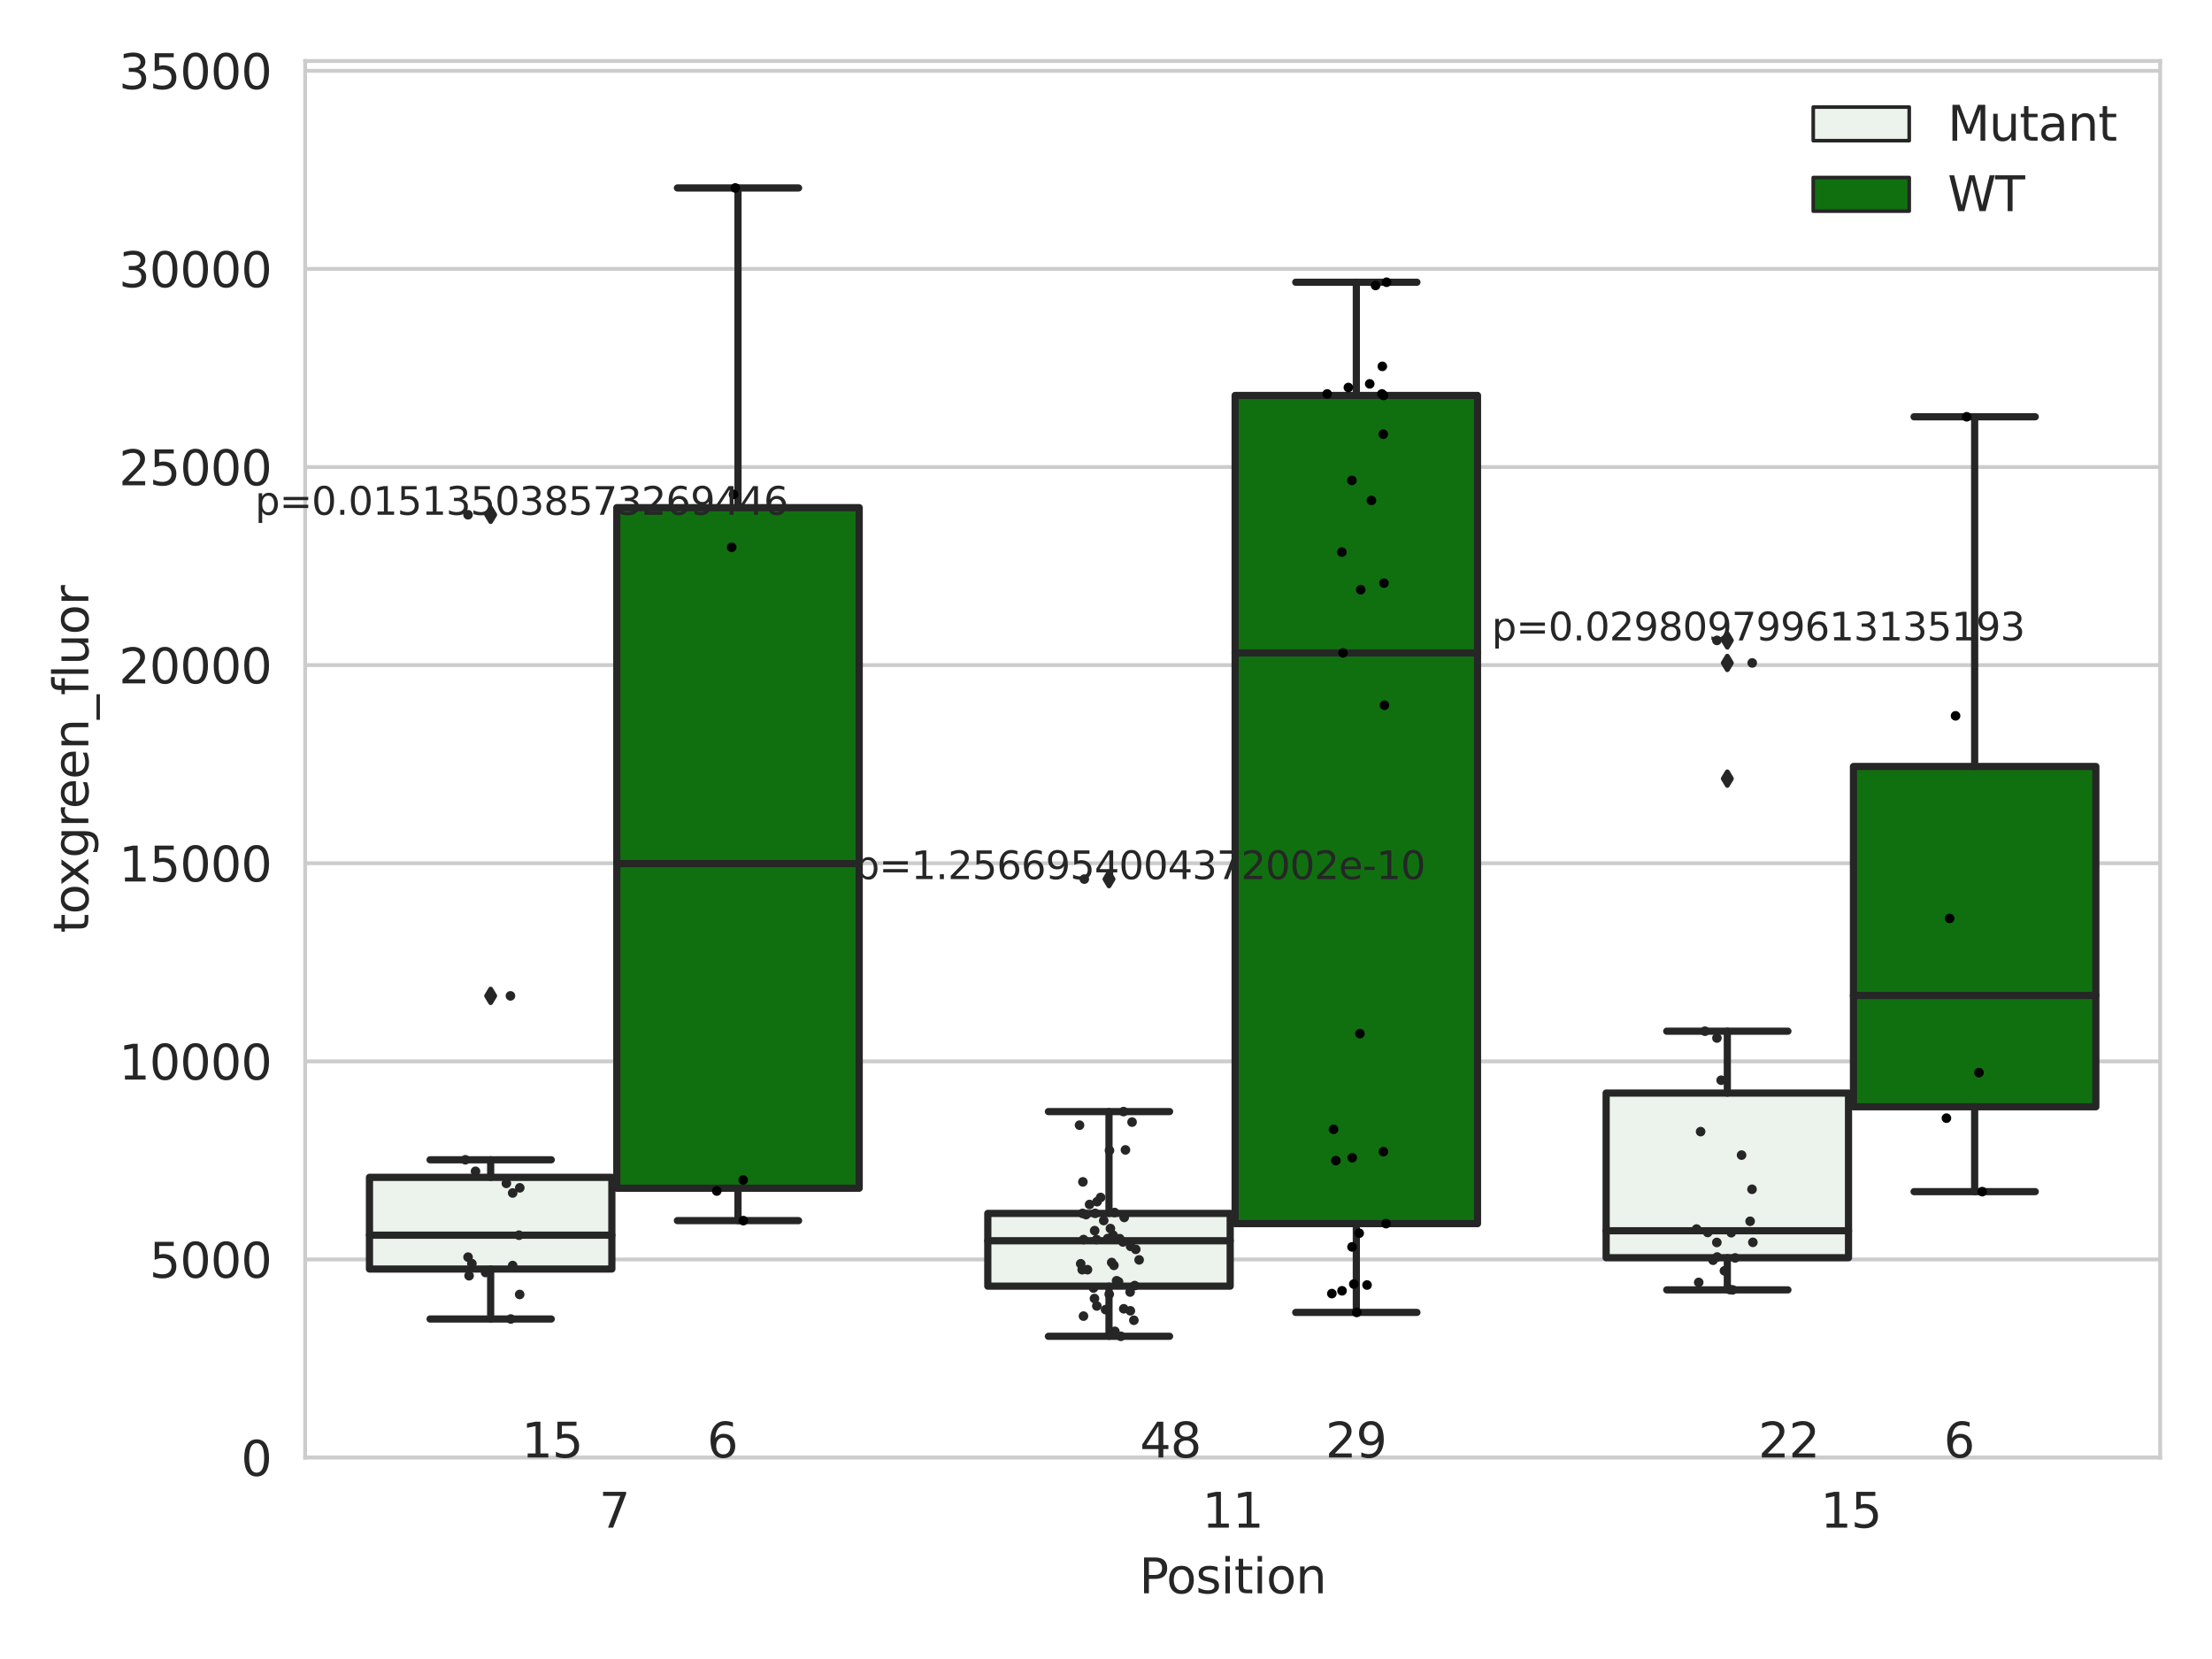 <?xml version="1.0" encoding="utf-8" standalone="no"?>
<!DOCTYPE svg PUBLIC "-//W3C//DTD SVG 1.1//EN"
  "http://www.w3.org/Graphics/SVG/1.1/DTD/svg11.dtd">
<svg xmlns:xlink="http://www.w3.org/1999/xlink" width="460.8pt" height="345.6pt" viewBox="0 0 460.8 345.6" xmlns="http://www.w3.org/2000/svg" version="1.1">
 <defs>
  <style type="text/css">*{stroke-linejoin: round; stroke-linecap: butt}</style>
 </defs>
 <g id="figure_1">
  <g id="patch_1">
   <path d="M 0 345.6 
L 460.8 345.6 
L 460.8 0 
L 0 0 
z
" style="fill: #ffffff"/>
  </g>
  <g id="axes_1">
   <g id="patch_2">
    <path d="M 63.571 303.64 
L 450 303.64 
L 450 12.706 
L 63.571 12.706 
z
" style="fill: #ffffff"/>
   </g>
   <g id="matplotlib.axis_1">
    <g id="xtick_1">
     <g id="text_1">
      <!-- 7 -->
      <g style="fill: #262626" transform="translate(124.795 318.238) scale(0.1 -0.1)">
       <defs>
        <path id="DejaVuSans-37" d="M 525 4666 
L 3525 4666 
L 3525 4397 
L 1831 0 
L 1172 0 
L 2766 4134 
L 525 4134 
L 525 4666 
z
" transform="scale(0.016)"/>
       </defs>
       <use xlink:href="#DejaVuSans-37"/>
      </g>
     </g>
    </g>
    <g id="xtick_2">
     <g id="text_2">
      <!-- 11 -->
      <g style="fill: #262626" transform="translate(250.423 318.238) scale(0.1 -0.1)">
       <defs>
        <path id="DejaVuSans-31" d="M 794 531 
L 1825 531 
L 1825 4091 
L 703 3866 
L 703 4441 
L 1819 4666 
L 2450 4666 
L 2450 531 
L 3481 531 
L 3481 0 
L 794 0 
L 794 531 
z
" transform="scale(0.016)"/>
       </defs>
       <use xlink:href="#DejaVuSans-31"/>
       <use xlink:href="#DejaVuSans-31" x="63.623"/>
      </g>
     </g>
    </g>
    <g id="xtick_3">
     <g id="text_3">
      <!-- 15 -->
      <g style="fill: #262626" transform="translate(379.233 318.238) scale(0.1 -0.1)">
       <defs>
        <path id="DejaVuSans-35" d="M 691 4666 
L 3169 4666 
L 3169 4134 
L 1269 4134 
L 1269 2991 
Q 1406 3038 1543 3061 
Q 1681 3084 1819 3084 
Q 2600 3084 3056 2656 
Q 3513 2228 3513 1497 
Q 3513 744 3044 326 
Q 2575 -91 1722 -91 
Q 1428 -91 1123 -41 
Q 819 9 494 109 
L 494 744 
Q 775 591 1075 516 
Q 1375 441 1709 441 
Q 2250 441 2565 725 
Q 2881 1009 2881 1497 
Q 2881 1984 2565 2268 
Q 2250 2553 1709 2553 
Q 1456 2553 1204 2497 
Q 953 2441 691 2322 
L 691 4666 
z
" transform="scale(0.016)"/>
       </defs>
       <use xlink:href="#DejaVuSans-31"/>
       <use xlink:href="#DejaVuSans-35" x="63.623"/>
      </g>
     </g>
    </g>
    <g id="text_4">
     <!-- Position -->
     <g style="fill: #262626" transform="translate(237.322 331.917) scale(0.1 -0.1)">
      <defs>
       <path id="DejaVuSans-50" d="M 1259 4147 
L 1259 2394 
L 2053 2394 
Q 2494 2394 2734 2622 
Q 2975 2850 2975 3272 
Q 2975 3691 2734 3919 
Q 2494 4147 2053 4147 
L 1259 4147 
z
M 628 4666 
L 2053 4666 
Q 2838 4666 3239 4311 
Q 3641 3956 3641 3272 
Q 3641 2581 3239 2228 
Q 2838 1875 2053 1875 
L 1259 1875 
L 1259 0 
L 628 0 
L 628 4666 
z
" transform="scale(0.016)"/>
       <path id="DejaVuSans-6f" d="M 1959 3097 
Q 1497 3097 1228 2736 
Q 959 2375 959 1747 
Q 959 1119 1226 758 
Q 1494 397 1959 397 
Q 2419 397 2687 759 
Q 2956 1122 2956 1747 
Q 2956 2369 2687 2733 
Q 2419 3097 1959 3097 
z
M 1959 3584 
Q 2709 3584 3137 3096 
Q 3566 2609 3566 1747 
Q 3566 888 3137 398 
Q 2709 -91 1959 -91 
Q 1206 -91 779 398 
Q 353 888 353 1747 
Q 353 2609 779 3096 
Q 1206 3584 1959 3584 
z
" transform="scale(0.016)"/>
       <path id="DejaVuSans-73" d="M 2834 3397 
L 2834 2853 
Q 2591 2978 2328 3040 
Q 2066 3103 1784 3103 
Q 1356 3103 1142 2972 
Q 928 2841 928 2578 
Q 928 2378 1081 2264 
Q 1234 2150 1697 2047 
L 1894 2003 
Q 2506 1872 2764 1633 
Q 3022 1394 3022 966 
Q 3022 478 2636 193 
Q 2250 -91 1575 -91 
Q 1294 -91 989 -36 
Q 684 19 347 128 
L 347 722 
Q 666 556 975 473 
Q 1284 391 1588 391 
Q 1994 391 2212 530 
Q 2431 669 2431 922 
Q 2431 1156 2273 1281 
Q 2116 1406 1581 1522 
L 1381 1569 
Q 847 1681 609 1914 
Q 372 2147 372 2553 
Q 372 3047 722 3315 
Q 1072 3584 1716 3584 
Q 2034 3584 2315 3537 
Q 2597 3491 2834 3397 
z
" transform="scale(0.016)"/>
       <path id="DejaVuSans-69" d="M 603 3500 
L 1178 3500 
L 1178 0 
L 603 0 
L 603 3500 
z
M 603 4863 
L 1178 4863 
L 1178 4134 
L 603 4134 
L 603 4863 
z
" transform="scale(0.016)"/>
       <path id="DejaVuSans-74" d="M 1172 4494 
L 1172 3500 
L 2356 3500 
L 2356 3053 
L 1172 3053 
L 1172 1153 
Q 1172 725 1289 603 
Q 1406 481 1766 481 
L 2356 481 
L 2356 0 
L 1766 0 
Q 1100 0 847 248 
Q 594 497 594 1153 
L 594 3053 
L 172 3053 
L 172 3500 
L 594 3500 
L 594 4494 
L 1172 4494 
z
" transform="scale(0.016)"/>
       <path id="DejaVuSans-6e" d="M 3513 2113 
L 3513 0 
L 2938 0 
L 2938 2094 
Q 2938 2591 2744 2837 
Q 2550 3084 2163 3084 
Q 1697 3084 1428 2787 
Q 1159 2491 1159 1978 
L 1159 0 
L 581 0 
L 581 3500 
L 1159 3500 
L 1159 2956 
Q 1366 3272 1645 3428 
Q 1925 3584 2291 3584 
Q 2894 3584 3203 3211 
Q 3513 2838 3513 2113 
z
" transform="scale(0.016)"/>
      </defs>
      <use xlink:href="#DejaVuSans-50"/>
      <use xlink:href="#DejaVuSans-6f" x="56.678"/>
      <use xlink:href="#DejaVuSans-73" x="117.859"/>
      <use xlink:href="#DejaVuSans-69" x="169.959"/>
      <use xlink:href="#DejaVuSans-74" x="197.742"/>
      <use xlink:href="#DejaVuSans-69" x="236.951"/>
      <use xlink:href="#DejaVuSans-6f" x="264.734"/>
      <use xlink:href="#DejaVuSans-6e" x="325.916"/>
     </g>
    </g>
   </g>
   <g id="matplotlib.axis_2">
    <g id="ytick_1">
     <g id="line2d_1">
      <path d="M 63.571 303.64 
L 450 303.64 
" clip-path="url(#p28adf940bf)" style="fill: none; stroke: #cccccc; stroke-width: 0.8; stroke-linecap: round"/>
     </g>
     <g id="text_5">
      <!-- 0 -->
      <g style="fill: #262626" transform="translate(50.209 307.439) scale(0.1 -0.1)">
       <defs>
        <path id="DejaVuSans-30" d="M 2034 4250 
Q 1547 4250 1301 3770 
Q 1056 3291 1056 2328 
Q 1056 1369 1301 889 
Q 1547 409 2034 409 
Q 2525 409 2770 889 
Q 3016 1369 3016 2328 
Q 3016 3291 2770 3770 
Q 2525 4250 2034 4250 
z
M 2034 4750 
Q 2819 4750 3233 4129 
Q 3647 3509 3647 2328 
Q 3647 1150 3233 529 
Q 2819 -91 2034 -91 
Q 1250 -91 836 529 
Q 422 1150 422 2328 
Q 422 3509 836 4129 
Q 1250 4750 2034 4750 
z
" transform="scale(0.016)"/>
       </defs>
       <use xlink:href="#DejaVuSans-30"/>
      </g>
     </g>
    </g>
    <g id="ytick_2">
     <g id="line2d_2">
      <path d="M 63.571 262.37 
L 450 262.37 
" clip-path="url(#p28adf940bf)" style="fill: none; stroke: #cccccc; stroke-width: 0.8; stroke-linecap: round"/>
     </g>
     <g id="text_6">
      <!-- 5000 -->
      <g style="fill: #262626" transform="translate(31.121 266.169) scale(0.1 -0.1)">
       <use xlink:href="#DejaVuSans-35"/>
       <use xlink:href="#DejaVuSans-30" x="63.623"/>
       <use xlink:href="#DejaVuSans-30" x="127.246"/>
       <use xlink:href="#DejaVuSans-30" x="190.869"/>
      </g>
     </g>
    </g>
    <g id="ytick_3">
     <g id="line2d_3">
      <path d="M 63.571 221.099 
L 450 221.099 
" clip-path="url(#p28adf940bf)" style="fill: none; stroke: #cccccc; stroke-width: 0.8; stroke-linecap: round"/>
     </g>
     <g id="text_7">
      <!-- 10000 -->
      <g style="fill: #262626" transform="translate(24.759 224.898) scale(0.1 -0.1)">
       <use xlink:href="#DejaVuSans-31"/>
       <use xlink:href="#DejaVuSans-30" x="63.623"/>
       <use xlink:href="#DejaVuSans-30" x="127.246"/>
       <use xlink:href="#DejaVuSans-30" x="190.869"/>
       <use xlink:href="#DejaVuSans-30" x="254.492"/>
      </g>
     </g>
    </g>
    <g id="ytick_4">
     <g id="line2d_4">
      <path d="M 63.571 179.829 
L 450 179.829 
" clip-path="url(#p28adf940bf)" style="fill: none; stroke: #cccccc; stroke-width: 0.8; stroke-linecap: round"/>
     </g>
     <g id="text_8">
      <!-- 15000 -->
      <g style="fill: #262626" transform="translate(24.759 183.628) scale(0.1 -0.1)">
       <use xlink:href="#DejaVuSans-31"/>
       <use xlink:href="#DejaVuSans-35" x="63.623"/>
       <use xlink:href="#DejaVuSans-30" x="127.246"/>
       <use xlink:href="#DejaVuSans-30" x="190.869"/>
       <use xlink:href="#DejaVuSans-30" x="254.492"/>
      </g>
     </g>
    </g>
    <g id="ytick_5">
     <g id="line2d_5">
      <path d="M 63.571 138.558 
L 450 138.558 
" clip-path="url(#p28adf940bf)" style="fill: none; stroke: #cccccc; stroke-width: 0.8; stroke-linecap: round"/>
     </g>
     <g id="text_9">
      <!-- 20000 -->
      <g style="fill: #262626" transform="translate(24.759 142.357) scale(0.1 -0.1)">
       <defs>
        <path id="DejaVuSans-32" d="M 1228 531 
L 3431 531 
L 3431 0 
L 469 0 
L 469 531 
Q 828 903 1448 1529 
Q 2069 2156 2228 2338 
Q 2531 2678 2651 2914 
Q 2772 3150 2772 3378 
Q 2772 3750 2511 3984 
Q 2250 4219 1831 4219 
Q 1534 4219 1204 4116 
Q 875 4013 500 3803 
L 500 4441 
Q 881 4594 1212 4672 
Q 1544 4750 1819 4750 
Q 2544 4750 2975 4387 
Q 3406 4025 3406 3419 
Q 3406 3131 3298 2873 
Q 3191 2616 2906 2266 
Q 2828 2175 2409 1742 
Q 1991 1309 1228 531 
z
" transform="scale(0.016)"/>
       </defs>
       <use xlink:href="#DejaVuSans-32"/>
       <use xlink:href="#DejaVuSans-30" x="63.623"/>
       <use xlink:href="#DejaVuSans-30" x="127.246"/>
       <use xlink:href="#DejaVuSans-30" x="190.869"/>
       <use xlink:href="#DejaVuSans-30" x="254.492"/>
      </g>
     </g>
    </g>
    <g id="ytick_6">
     <g id="line2d_6">
      <path d="M 63.571 97.288 
L 450 97.288 
" clip-path="url(#p28adf940bf)" style="fill: none; stroke: #cccccc; stroke-width: 0.8; stroke-linecap: round"/>
     </g>
     <g id="text_10">
      <!-- 25000 -->
      <g style="fill: #262626" transform="translate(24.759 101.087) scale(0.1 -0.1)">
       <use xlink:href="#DejaVuSans-32"/>
       <use xlink:href="#DejaVuSans-35" x="63.623"/>
       <use xlink:href="#DejaVuSans-30" x="127.246"/>
       <use xlink:href="#DejaVuSans-30" x="190.869"/>
       <use xlink:href="#DejaVuSans-30" x="254.492"/>
      </g>
     </g>
    </g>
    <g id="ytick_7">
     <g id="line2d_7">
      <path d="M 63.571 56.017 
L 450 56.017 
" clip-path="url(#p28adf940bf)" style="fill: none; stroke: #cccccc; stroke-width: 0.8; stroke-linecap: round"/>
     </g>
     <g id="text_11">
      <!-- 30000 -->
      <g style="fill: #262626" transform="translate(24.759 59.816) scale(0.1 -0.1)">
       <defs>
        <path id="DejaVuSans-33" d="M 2597 2516 
Q 3050 2419 3304 2112 
Q 3559 1806 3559 1356 
Q 3559 666 3084 287 
Q 2609 -91 1734 -91 
Q 1441 -91 1130 -33 
Q 819 25 488 141 
L 488 750 
Q 750 597 1062 519 
Q 1375 441 1716 441 
Q 2309 441 2620 675 
Q 2931 909 2931 1356 
Q 2931 1769 2642 2001 
Q 2353 2234 1838 2234 
L 1294 2234 
L 1294 2753 
L 1863 2753 
Q 2328 2753 2575 2939 
Q 2822 3125 2822 3475 
Q 2822 3834 2567 4026 
Q 2313 4219 1838 4219 
Q 1578 4219 1281 4162 
Q 984 4106 628 3988 
L 628 4550 
Q 988 4650 1302 4700 
Q 1616 4750 1894 4750 
Q 2613 4750 3031 4423 
Q 3450 4097 3450 3541 
Q 3450 3153 3228 2886 
Q 3006 2619 2597 2516 
z
" transform="scale(0.016)"/>
       </defs>
       <use xlink:href="#DejaVuSans-33"/>
       <use xlink:href="#DejaVuSans-30" x="63.623"/>
       <use xlink:href="#DejaVuSans-30" x="127.246"/>
       <use xlink:href="#DejaVuSans-30" x="190.869"/>
       <use xlink:href="#DejaVuSans-30" x="254.492"/>
      </g>
     </g>
    </g>
    <g id="ytick_8">
     <g id="line2d_8">
      <path d="M 63.571 14.747 
L 450 14.747 
" clip-path="url(#p28adf940bf)" style="fill: none; stroke: #cccccc; stroke-width: 0.8; stroke-linecap: round"/>
     </g>
     <g id="text_12">
      <!-- 35000 -->
      <g style="fill: #262626" transform="translate(24.759 18.546) scale(0.1 -0.1)">
       <use xlink:href="#DejaVuSans-33"/>
       <use xlink:href="#DejaVuSans-35" x="63.623"/>
       <use xlink:href="#DejaVuSans-30" x="127.246"/>
       <use xlink:href="#DejaVuSans-30" x="190.869"/>
       <use xlink:href="#DejaVuSans-30" x="254.492"/>
      </g>
     </g>
    </g>
    <g id="text_13">
     <!-- toxgreen_fluor -->
     <g style="fill: #262626" transform="translate(18.401 194.368) rotate(-90) scale(0.1 -0.1)">
      <defs>
       <path id="DejaVuSans-78" d="M 3513 3500 
L 2247 1797 
L 3578 0 
L 2900 0 
L 1881 1375 
L 863 0 
L 184 0 
L 1544 1831 
L 300 3500 
L 978 3500 
L 1906 2253 
L 2834 3500 
L 3513 3500 
z
" transform="scale(0.016)"/>
       <path id="DejaVuSans-67" d="M 2906 1791 
Q 2906 2416 2648 2759 
Q 2391 3103 1925 3103 
Q 1463 3103 1205 2759 
Q 947 2416 947 1791 
Q 947 1169 1205 825 
Q 1463 481 1925 481 
Q 2391 481 2648 825 
Q 2906 1169 2906 1791 
z
M 3481 434 
Q 3481 -459 3084 -895 
Q 2688 -1331 1869 -1331 
Q 1566 -1331 1297 -1286 
Q 1028 -1241 775 -1147 
L 775 -588 
Q 1028 -725 1275 -790 
Q 1522 -856 1778 -856 
Q 2344 -856 2625 -561 
Q 2906 -266 2906 331 
L 2906 616 
Q 2728 306 2450 153 
Q 2172 0 1784 0 
Q 1141 0 747 490 
Q 353 981 353 1791 
Q 353 2603 747 3093 
Q 1141 3584 1784 3584 
Q 2172 3584 2450 3431 
Q 2728 3278 2906 2969 
L 2906 3500 
L 3481 3500 
L 3481 434 
z
" transform="scale(0.016)"/>
       <path id="DejaVuSans-72" d="M 2631 2963 
Q 2534 3019 2420 3045 
Q 2306 3072 2169 3072 
Q 1681 3072 1420 2755 
Q 1159 2438 1159 1844 
L 1159 0 
L 581 0 
L 581 3500 
L 1159 3500 
L 1159 2956 
Q 1341 3275 1631 3429 
Q 1922 3584 2338 3584 
Q 2397 3584 2469 3576 
Q 2541 3569 2628 3553 
L 2631 2963 
z
" transform="scale(0.016)"/>
       <path id="DejaVuSans-65" d="M 3597 1894 
L 3597 1613 
L 953 1613 
Q 991 1019 1311 708 
Q 1631 397 2203 397 
Q 2534 397 2845 478 
Q 3156 559 3463 722 
L 3463 178 
Q 3153 47 2828 -22 
Q 2503 -91 2169 -91 
Q 1331 -91 842 396 
Q 353 884 353 1716 
Q 353 2575 817 3079 
Q 1281 3584 2069 3584 
Q 2775 3584 3186 3129 
Q 3597 2675 3597 1894 
z
M 3022 2063 
Q 3016 2534 2758 2815 
Q 2500 3097 2075 3097 
Q 1594 3097 1305 2825 
Q 1016 2553 972 2059 
L 3022 2063 
z
" transform="scale(0.016)"/>
       <path id="DejaVuSans-5f" d="M 3263 -1063 
L 3263 -1509 
L -63 -1509 
L -63 -1063 
L 3263 -1063 
z
" transform="scale(0.016)"/>
       <path id="DejaVuSans-66" d="M 2375 4863 
L 2375 4384 
L 1825 4384 
Q 1516 4384 1395 4259 
Q 1275 4134 1275 3809 
L 1275 3500 
L 2222 3500 
L 2222 3053 
L 1275 3053 
L 1275 0 
L 697 0 
L 697 3053 
L 147 3053 
L 147 3500 
L 697 3500 
L 697 3744 
Q 697 4328 969 4595 
Q 1241 4863 1831 4863 
L 2375 4863 
z
" transform="scale(0.016)"/>
       <path id="DejaVuSans-6c" d="M 603 4863 
L 1178 4863 
L 1178 0 
L 603 0 
L 603 4863 
z
" transform="scale(0.016)"/>
       <path id="DejaVuSans-75" d="M 544 1381 
L 544 3500 
L 1119 3500 
L 1119 1403 
Q 1119 906 1312 657 
Q 1506 409 1894 409 
Q 2359 409 2629 706 
Q 2900 1003 2900 1516 
L 2900 3500 
L 3475 3500 
L 3475 0 
L 2900 0 
L 2900 538 
Q 2691 219 2414 64 
Q 2138 -91 1772 -91 
Q 1169 -91 856 284 
Q 544 659 544 1381 
z
M 1991 3584 
L 1991 3584 
z
" transform="scale(0.016)"/>
      </defs>
      <use xlink:href="#DejaVuSans-74"/>
      <use xlink:href="#DejaVuSans-6f" x="39.209"/>
      <use xlink:href="#DejaVuSans-78" x="97.266"/>
      <use xlink:href="#DejaVuSans-67" x="156.445"/>
      <use xlink:href="#DejaVuSans-72" x="219.922"/>
      <use xlink:href="#DejaVuSans-65" x="258.785"/>
      <use xlink:href="#DejaVuSans-65" x="320.309"/>
      <use xlink:href="#DejaVuSans-6e" x="381.832"/>
      <use xlink:href="#DejaVuSans-5f" x="445.211"/>
      <use xlink:href="#DejaVuSans-66" x="495.211"/>
      <use xlink:href="#DejaVuSans-6c" x="530.416"/>
      <use xlink:href="#DejaVuSans-75" x="558.199"/>
      <use xlink:href="#DejaVuSans-6f" x="621.578"/>
      <use xlink:href="#DejaVuSans-72" x="682.76"/>
     </g>
    </g>
   </g>
   <g id="patch_3">
    <path d="M 76.967 264.361 
L 127.461 264.361 
L 127.461 245.262 
L 76.967 245.262 
L 76.967 264.361 
z
" clip-path="url(#p28adf940bf)" style="fill: #ecf2ec; stroke: #262626; stroke-width: 1.5; stroke-linejoin: miter"/>
   </g>
   <g id="patch_4">
    <path d="M 128.491 247.534 
L 178.985 247.534 
L 178.985 105.75 
L 128.491 105.75 
L 128.491 247.534 
z
" clip-path="url(#p28adf940bf)" style="fill: #107010; stroke: #262626; stroke-width: 1.5; stroke-linejoin: miter"/>
   </g>
   <g id="patch_5">
    <path d="M 205.777 267.933 
L 256.27 267.933 
L 256.27 252.773 
L 205.777 252.773 
L 205.777 267.933 
z
" clip-path="url(#p28adf940bf)" style="fill: #ecf2ec; stroke: #262626; stroke-width: 1.5; stroke-linejoin: miter"/>
   </g>
   <g id="patch_6">
    <path d="M 257.301 254.907 
L 307.794 254.907 
L 307.794 82.377 
L 257.301 82.377 
L 257.301 254.907 
z
" clip-path="url(#p28adf940bf)" style="fill: #107010; stroke: #262626; stroke-width: 1.5; stroke-linejoin: miter"/>
   </g>
   <g id="patch_7">
    <path d="M 334.587 262 
L 385.08 262 
L 385.08 227.707 
L 334.587 227.707 
L 334.587 262 
z
" clip-path="url(#p28adf940bf)" style="fill: #ecf2ec; stroke: #262626; stroke-width: 1.5; stroke-linejoin: miter"/>
   </g>
   <g id="patch_8">
    <path d="M 386.11 230.559 
L 436.604 230.559 
L 436.604 159.672 
L 386.11 159.672 
L 386.11 230.559 
z
" clip-path="url(#p28adf940bf)" style="fill: #107010; stroke: #262626; stroke-width: 1.5; stroke-linejoin: miter"/>
   </g>
   <g id="patch_9">
    <path d="M 127.976 303.64 
L 127.976 303.64 
L 127.976 303.64 
L 127.976 303.64 
z
" clip-path="url(#p28adf940bf)" style="fill: #ecf2ec; stroke: #262626; stroke-width: 0.75; stroke-linejoin: miter"/>
   </g>
   <g id="patch_10">
    <path d="M 127.976 303.64 
L 127.976 303.64 
L 127.976 303.64 
L 127.976 303.64 
z
" clip-path="url(#p28adf940bf)" style="fill: #107010; stroke: #262626; stroke-width: 0.75; stroke-linejoin: miter"/>
   </g>
   <g id="PathCollection_1"/>
   <g id="PathCollection_2"/>
   <g id="line2d_9">
    <path d="M 102.214 264.361 
L 102.214 274.773 
" clip-path="url(#p28adf940bf)" style="fill: none; stroke: #262626; stroke-width: 1.5; stroke-linecap: round"/>
   </g>
   <g id="line2d_10">
    <path d="M 102.214 245.262 
L 102.214 241.606 
" clip-path="url(#p28adf940bf)" style="fill: none; stroke: #262626; stroke-width: 1.5; stroke-linecap: round"/>
   </g>
   <g id="line2d_11">
    <path d="M 89.591 274.773 
L 114.837 274.773 
" clip-path="url(#p28adf940bf)" style="fill: none; stroke: #262626; stroke-width: 1.5; stroke-linecap: round"/>
   </g>
   <g id="line2d_12">
    <path d="M 89.591 241.606 
L 114.837 241.606 
" clip-path="url(#p28adf940bf)" style="fill: none; stroke: #262626; stroke-width: 1.5; stroke-linecap: round"/>
   </g>
   <g id="line2d_13">
    <defs>
     <path id="mbf727959f0" d="M -0 1.414 
L 0.849 0 
L 0 -1.414 
L -0.849 -0 
z
" style="stroke: #262626; stroke-linejoin: miter"/>
    </defs>
    <g clip-path="url(#p28adf940bf)">
     <use xlink:href="#mbf727959f0" x="102.214" y="207.459" style="fill: #262626; stroke: #262626; stroke-linejoin: miter"/>
     <use xlink:href="#mbf727959f0" x="102.214" y="107.236" style="fill: #262626; stroke: #262626; stroke-linejoin: miter"/>
    </g>
   </g>
   <g id="line2d_14">
    <path d="M 153.738 247.534 
L 153.738 254.279 
" clip-path="url(#p28adf940bf)" style="fill: none; stroke: #262626; stroke-width: 1.5; stroke-linecap: round"/>
   </g>
   <g id="line2d_15">
    <path d="M 153.738 105.75 
L 153.738 39.155 
" clip-path="url(#p28adf940bf)" style="fill: none; stroke: #262626; stroke-width: 1.5; stroke-linecap: round"/>
   </g>
   <g id="line2d_16">
    <path d="M 141.115 254.279 
L 166.361 254.279 
" clip-path="url(#p28adf940bf)" style="fill: none; stroke: #262626; stroke-width: 1.5; stroke-linecap: round"/>
   </g>
   <g id="line2d_17">
    <path d="M 141.115 39.155 
L 166.361 39.155 
" clip-path="url(#p28adf940bf)" style="fill: none; stroke: #262626; stroke-width: 1.5; stroke-linecap: round"/>
   </g>
   <g id="line2d_18"/>
   <g id="line2d_19">
    <path d="M 231.024 267.933 
L 231.024 278.377 
" clip-path="url(#p28adf940bf)" style="fill: none; stroke: #262626; stroke-width: 1.5; stroke-linecap: round"/>
   </g>
   <g id="line2d_20">
    <path d="M 231.024 252.773 
L 231.024 231.563 
" clip-path="url(#p28adf940bf)" style="fill: none; stroke: #262626; stroke-width: 1.5; stroke-linecap: round"/>
   </g>
   <g id="line2d_21">
    <path d="M 218.4 278.377 
L 243.647 278.377 
" clip-path="url(#p28adf940bf)" style="fill: none; stroke: #262626; stroke-width: 1.5; stroke-linecap: round"/>
   </g>
   <g id="line2d_22">
    <path d="M 218.4 231.563 
L 243.647 231.563 
" clip-path="url(#p28adf940bf)" style="fill: none; stroke: #262626; stroke-width: 1.5; stroke-linecap: round"/>
   </g>
   <g id="line2d_23">
    <g clip-path="url(#p28adf940bf)">
     <use xlink:href="#mbf727959f0" x="231.024" y="183.135" style="fill: #262626; stroke: #262626; stroke-linejoin: miter"/>
    </g>
   </g>
   <g id="line2d_24">
    <path d="M 282.548 254.907 
L 282.548 273.4 
" clip-path="url(#p28adf940bf)" style="fill: none; stroke: #262626; stroke-width: 1.5; stroke-linecap: round"/>
   </g>
   <g id="line2d_25">
    <path d="M 282.548 82.377 
L 282.548 58.794 
" clip-path="url(#p28adf940bf)" style="fill: none; stroke: #262626; stroke-width: 1.5; stroke-linecap: round"/>
   </g>
   <g id="line2d_26">
    <path d="M 269.924 273.4 
L 295.171 273.4 
" clip-path="url(#p28adf940bf)" style="fill: none; stroke: #262626; stroke-width: 1.5; stroke-linecap: round"/>
   </g>
   <g id="line2d_27">
    <path d="M 269.924 58.794 
L 295.171 58.794 
" clip-path="url(#p28adf940bf)" style="fill: none; stroke: #262626; stroke-width: 1.5; stroke-linecap: round"/>
   </g>
   <g id="line2d_28"/>
   <g id="line2d_29">
    <path d="M 359.833 262 
L 359.833 268.705 
" clip-path="url(#p28adf940bf)" style="fill: none; stroke: #262626; stroke-width: 1.5; stroke-linecap: round"/>
   </g>
   <g id="line2d_30">
    <path d="M 359.833 227.707 
L 359.833 214.817 
" clip-path="url(#p28adf940bf)" style="fill: none; stroke: #262626; stroke-width: 1.5; stroke-linecap: round"/>
   </g>
   <g id="line2d_31">
    <path d="M 347.21 268.705 
L 372.457 268.705 
" clip-path="url(#p28adf940bf)" style="fill: none; stroke: #262626; stroke-width: 1.5; stroke-linecap: round"/>
   </g>
   <g id="line2d_32">
    <path d="M 347.21 214.817 
L 372.457 214.817 
" clip-path="url(#p28adf940bf)" style="fill: none; stroke: #262626; stroke-width: 1.5; stroke-linecap: round"/>
   </g>
   <g id="line2d_33">
    <g clip-path="url(#p28adf940bf)">
     <use xlink:href="#mbf727959f0" x="359.833" y="138.103" style="fill: #262626; stroke: #262626; stroke-linejoin: miter"/>
     <use xlink:href="#mbf727959f0" x="359.833" y="133.406" style="fill: #262626; stroke: #262626; stroke-linejoin: miter"/>
     <use xlink:href="#mbf727959f0" x="359.833" y="162.2" style="fill: #262626; stroke: #262626; stroke-linejoin: miter"/>
    </g>
   </g>
   <g id="line2d_34">
    <path d="M 411.357 230.559 
L 411.357 248.243 
" clip-path="url(#p28adf940bf)" style="fill: none; stroke: #262626; stroke-width: 1.5; stroke-linecap: round"/>
   </g>
   <g id="line2d_35">
    <path d="M 411.357 159.672 
L 411.357 86.823 
" clip-path="url(#p28adf940bf)" style="fill: none; stroke: #262626; stroke-width: 1.5; stroke-linecap: round"/>
   </g>
   <g id="line2d_36">
    <path d="M 398.734 248.243 
L 423.98 248.243 
" clip-path="url(#p28adf940bf)" style="fill: none; stroke: #262626; stroke-width: 1.5; stroke-linecap: round"/>
   </g>
   <g id="line2d_37">
    <path d="M 398.734 86.823 
L 423.98 86.823 
" clip-path="url(#p28adf940bf)" style="fill: none; stroke: #262626; stroke-width: 1.5; stroke-linecap: round"/>
   </g>
   <g id="line2d_38"/>
   <g id="line2d_39">
    <path d="M 76.967 257.316 
L 127.461 257.316 
" clip-path="url(#p28adf940bf)" style="fill: none; stroke: #262626; stroke-width: 1.5; stroke-linecap: round"/>
   </g>
   <g id="line2d_40">
    <path d="M 128.491 179.911 
L 178.985 179.911 
" clip-path="url(#p28adf940bf)" style="fill: none; stroke: #262626; stroke-width: 1.5; stroke-linecap: round"/>
   </g>
   <g id="line2d_41">
    <path d="M 205.777 258.472 
L 256.27 258.472 
" clip-path="url(#p28adf940bf)" style="fill: none; stroke: #262626; stroke-width: 1.5; stroke-linecap: round"/>
   </g>
   <g id="line2d_42">
    <path d="M 257.301 136.012 
L 307.794 136.012 
" clip-path="url(#p28adf940bf)" style="fill: none; stroke: #262626; stroke-width: 1.5; stroke-linecap: round"/>
   </g>
   <g id="line2d_43">
    <path d="M 334.587 256.388 
L 385.08 256.388 
" clip-path="url(#p28adf940bf)" style="fill: none; stroke: #262626; stroke-width: 1.5; stroke-linecap: round"/>
   </g>
   <g id="line2d_44">
    <path d="M 386.11 207.384 
L 436.604 207.384 
" clip-path="url(#p28adf940bf)" style="fill: none; stroke: #262626; stroke-width: 1.5; stroke-linecap: round"/>
   </g>
   <g id="patch_11">
    <path d="M 63.571 303.64 
L 63.571 12.706 
" style="fill: none; stroke: #cccccc; stroke-width: 0.8; stroke-linejoin: miter; stroke-linecap: square"/>
   </g>
   <g id="patch_12">
    <path d="M 450 303.64 
L 450 12.706 
" style="fill: none; stroke: #cccccc; stroke-width: 0.8; stroke-linejoin: miter; stroke-linecap: square"/>
   </g>
   <g id="patch_13">
    <path d="M 63.571 303.64 
L 450 303.64 
" style="fill: none; stroke: #cccccc; stroke-width: 0.8; stroke-linejoin: miter; stroke-linecap: square"/>
   </g>
   <g id="patch_14">
    <path d="M 63.571 12.706 
L 450 12.706 
" style="fill: none; stroke: #cccccc; stroke-width: 0.8; stroke-linejoin: miter; stroke-linecap: square"/>
   </g>
   <g id="PathCollection_3">
    <defs>
     <path id="C0_0_134ffee6eb" d="M 0 1 
C 0.265 1 0.52 0.895 0.707 0.707 
C 0.895 0.52 1 0.265 1 -0 
C 1 -0.265 0.895 -0.52 0.707 -0.707 
C 0.52 -0.895 0.265 -1 0 -1 
C -0.265 -1 -0.52 -0.895 -0.707 -0.707 
C -0.895 -0.52 -1 -0.265 -1 0 
C -1 0.265 -0.895 0.52 -0.707 0.707 
C -0.52 0.895 -0.265 1 0 1 
z
"/>
    </defs>
    <g clip-path="url(#p28adf940bf)">
     <use xlink:href="#C0_0_134ffee6eb" x="106.795" y="263.635" style="fill: #262626"/>
    </g>
    <g clip-path="url(#p28adf940bf)">
     <use xlink:href="#C0_0_134ffee6eb" x="105.486" y="246.518" style="fill: #262626"/>
    </g>
    <g clip-path="url(#p28adf940bf)">
     <use xlink:href="#C0_0_134ffee6eb" x="106.8" y="248.517" style="fill: #262626"/>
    </g>
    <g clip-path="url(#p28adf940bf)">
     <use xlink:href="#C0_0_134ffee6eb" x="97.72" y="265.763" style="fill: #262626"/>
    </g>
    <g clip-path="url(#p28adf940bf)">
     <use xlink:href="#C0_0_134ffee6eb" x="96.946" y="241.606" style="fill: #262626"/>
    </g>
    <g clip-path="url(#p28adf940bf)">
     <use xlink:href="#C0_0_134ffee6eb" x="106.333" y="207.459" style="fill: #262626"/>
    </g>
    <g clip-path="url(#p28adf940bf)">
     <use xlink:href="#C0_0_134ffee6eb" x="98.299" y="263.233" style="fill: #262626"/>
    </g>
    <g clip-path="url(#p28adf940bf)">
     <use xlink:href="#C0_0_134ffee6eb" x="108.276" y="247.448" style="fill: #262626"/>
    </g>
    <g clip-path="url(#p28adf940bf)">
     <use xlink:href="#C0_0_134ffee6eb" x="101.159" y="265.088" style="fill: #262626"/>
    </g>
    <g clip-path="url(#p28adf940bf)">
     <use xlink:href="#C0_0_134ffee6eb" x="99.058" y="244.006" style="fill: #262626"/>
    </g>
    <g clip-path="url(#p28adf940bf)">
     <use xlink:href="#C0_0_134ffee6eb" x="97.507" y="261.88" style="fill: #262626"/>
    </g>
    <g clip-path="url(#p28adf940bf)">
     <use xlink:href="#C0_0_134ffee6eb" x="97.501" y="107.236" style="fill: #262626"/>
    </g>
    <g clip-path="url(#p28adf940bf)">
     <use xlink:href="#C0_0_134ffee6eb" x="108.113" y="257.316" style="fill: #262626"/>
    </g>
    <g clip-path="url(#p28adf940bf)">
     <use xlink:href="#C0_0_134ffee6eb" x="106.404" y="274.773" style="fill: #262626"/>
    </g>
    <g clip-path="url(#p28adf940bf)">
     <use xlink:href="#C0_0_134ffee6eb" x="108.259" y="269.66" style="fill: #262626"/>
    </g>
   </g>
   <g id="PathCollection_4">
    <defs>
     <path id="C1_0_8b782b348e" d="M 0 1 
C 0.265 1 0.52 0.895 0.707 0.707 
C 0.895 0.52 1 0.265 1 -0 
C 1 -0.265 0.895 -0.52 0.707 -0.707 
C 0.52 -0.895 0.265 -1 0 -1 
C -0.265 -1 -0.52 -0.895 -0.707 -0.707 
C -0.895 -0.52 -1 -0.265 -1 0 
C -1 0.265 -0.895 0.52 -0.707 0.707 
C -0.52 0.895 -0.265 1 0 1 
z
"/>
    </defs>
    <g clip-path="url(#p28adf940bf)">
     <use xlink:href="#C1_0_8b782b348e" x="154.849" y="254.279"/>
    </g>
    <g clip-path="url(#p28adf940bf)">
     <use xlink:href="#C1_0_8b782b348e" x="149.319" y="248.109"/>
    </g>
    <g clip-path="url(#p28adf940bf)">
     <use xlink:href="#C1_0_8b782b348e" x="152.815" y="102.996"/>
    </g>
    <g clip-path="url(#p28adf940bf)">
     <use xlink:href="#C1_0_8b782b348e" x="152.426" y="114.012"/>
    </g>
    <g clip-path="url(#p28adf940bf)">
     <use xlink:href="#C1_0_8b782b348e" x="153.178" y="39.155"/>
    </g>
    <g clip-path="url(#p28adf940bf)">
     <use xlink:href="#C1_0_8b782b348e" x="154.815" y="245.81"/>
    </g>
   </g>
   <g id="PathCollection_5">
    <defs>
     <path id="C2_0_b1e1723bbe" d="M 0 1 
C 0.265 1 0.52 0.895 0.707 0.707 
C 0.895 0.52 1 0.265 1 -0 
C 1 -0.265 0.895 -0.52 0.707 -0.707 
C 0.52 -0.895 0.265 -1 0 -1 
C -0.265 -1 -0.52 -0.895 -0.707 -0.707 
C -0.895 -0.52 -1 -0.265 -1 0 
C -1 0.265 -0.895 0.52 -0.707 0.707 
C -0.52 0.895 -0.265 1 0 1 
z
"/>
    </defs>
    <g clip-path="url(#p28adf940bf)">
     <use xlink:href="#C2_0_b1e1723bbe" x="229.277" y="249.456" style="fill: #262626"/>
    </g>
    <g clip-path="url(#p28adf940bf)">
     <use xlink:href="#C2_0_b1e1723bbe" x="231.07" y="269.613" style="fill: #262626"/>
    </g>
    <g clip-path="url(#p28adf940bf)">
     <use xlink:href="#C2_0_b1e1723bbe" x="235.83" y="233.754" style="fill: #262626"/>
    </g>
    <g clip-path="url(#p28adf940bf)">
     <use xlink:href="#C2_0_b1e1723bbe" x="230.752" y="258.014" style="fill: #262626"/>
    </g>
    <g clip-path="url(#p28adf940bf)">
     <use xlink:href="#C2_0_b1e1723bbe" x="231.649" y="257.767" style="fill: #262626"/>
    </g>
    <g clip-path="url(#p28adf940bf)">
     <use xlink:href="#C2_0_b1e1723bbe" x="234.095" y="272.643" style="fill: #262626"/>
    </g>
    <g clip-path="url(#p28adf940bf)">
     <use xlink:href="#C2_0_b1e1723bbe" x="234.451" y="239.547" style="fill: #262626"/>
    </g>
    <g clip-path="url(#p28adf940bf)">
     <use xlink:href="#C2_0_b1e1723bbe" x="232.179" y="252.588" style="fill: #262626"/>
    </g>
    <g clip-path="url(#p28adf940bf)">
     <use xlink:href="#C2_0_b1e1723bbe" x="224.885" y="234.396" style="fill: #262626"/>
    </g>
    <g clip-path="url(#p28adf940bf)">
     <use xlink:href="#C2_0_b1e1723bbe" x="232.606" y="266.803" style="fill: #262626"/>
    </g>
    <g clip-path="url(#p28adf940bf)">
     <use xlink:href="#C2_0_b1e1723bbe" x="230.31" y="272.817" style="fill: #262626"/>
    </g>
    <g clip-path="url(#p28adf940bf)">
     <use xlink:href="#C2_0_b1e1723bbe" x="225.725" y="258.221" style="fill: #262626"/>
    </g>
    <g clip-path="url(#p28adf940bf)">
     <use xlink:href="#C2_0_b1e1723bbe" x="232.246" y="277.335" style="fill: #262626"/>
    </g>
    <g clip-path="url(#p28adf940bf)">
     <use xlink:href="#C2_0_b1e1723bbe" x="235.474" y="273.065" style="fill: #262626"/>
    </g>
    <g clip-path="url(#p28adf940bf)">
     <use xlink:href="#C2_0_b1e1723bbe" x="231.32" y="255.928" style="fill: #262626"/>
    </g>
    <g clip-path="url(#p28adf940bf)">
     <use xlink:href="#C2_0_b1e1723bbe" x="233.018" y="267.027" style="fill: #262626"/>
    </g>
    <g clip-path="url(#p28adf940bf)">
     <use xlink:href="#C2_0_b1e1723bbe" x="228.039" y="256.364" style="fill: #262626"/>
    </g>
    <g clip-path="url(#p28adf940bf)">
     <use xlink:href="#C2_0_b1e1723bbe" x="227.998" y="270.505" style="fill: #262626"/>
    </g>
    <g clip-path="url(#p28adf940bf)">
     <use xlink:href="#C2_0_b1e1723bbe" x="236.207" y="275.037" style="fill: #262626"/>
    </g>
    <g clip-path="url(#p28adf940bf)">
     <use xlink:href="#C2_0_b1e1723bbe" x="228.548" y="250.333" style="fill: #262626"/>
    </g>
    <g clip-path="url(#p28adf940bf)">
     <use xlink:href="#C2_0_b1e1723bbe" x="225.583" y="246.204" style="fill: #262626"/>
    </g>
    <g clip-path="url(#p28adf940bf)">
     <use xlink:href="#C2_0_b1e1723bbe" x="225.883" y="183.135" style="fill: #262626"/>
    </g>
    <g clip-path="url(#p28adf940bf)">
     <use xlink:href="#C2_0_b1e1723bbe" x="232.047" y="263.597" style="fill: #262626"/>
    </g>
    <g clip-path="url(#p28adf940bf)">
     <use xlink:href="#C2_0_b1e1723bbe" x="229.924" y="254.265" style="fill: #262626"/>
    </g>
    <g clip-path="url(#p28adf940bf)">
     <use xlink:href="#C2_0_b1e1723bbe" x="231.589" y="263" style="fill: #262626"/>
    </g>
    <g clip-path="url(#p28adf940bf)">
     <use xlink:href="#C2_0_b1e1723bbe" x="225.711" y="274.171" style="fill: #262626"/>
    </g>
    <g clip-path="url(#p28adf940bf)">
     <use xlink:href="#C2_0_b1e1723bbe" x="225.134" y="263.265" style="fill: #262626"/>
    </g>
    <g clip-path="url(#p28adf940bf)">
     <use xlink:href="#C2_0_b1e1723bbe" x="233.925" y="258.722" style="fill: #262626"/>
    </g>
    <g clip-path="url(#p28adf940bf)">
     <use xlink:href="#C2_0_b1e1723bbe" x="226.248" y="253.026" style="fill: #262626"/>
    </g>
    <g clip-path="url(#p28adf940bf)">
     <use xlink:href="#C2_0_b1e1723bbe" x="226.977" y="250.914" style="fill: #262626"/>
    </g>
    <g clip-path="url(#p28adf940bf)">
     <use xlink:href="#C2_0_b1e1723bbe" x="237.303" y="262.458" style="fill: #262626"/>
    </g>
    <g clip-path="url(#p28adf940bf)">
     <use xlink:href="#C2_0_b1e1723bbe" x="236.379" y="267.806" style="fill: #262626"/>
    </g>
    <g clip-path="url(#p28adf940bf)">
     <use xlink:href="#C2_0_b1e1723bbe" x="225.514" y="252.777" style="fill: #262626"/>
    </g>
    <g clip-path="url(#p28adf940bf)">
     <use xlink:href="#C2_0_b1e1723bbe" x="225.443" y="264.503" style="fill: #262626"/>
    </g>
    <g clip-path="url(#p28adf940bf)">
     <use xlink:href="#C2_0_b1e1723bbe" x="233.494" y="278.377" style="fill: #262626"/>
    </g>
    <g clip-path="url(#p28adf940bf)">
     <use xlink:href="#C2_0_b1e1723bbe" x="234.197" y="253.617" style="fill: #262626"/>
    </g>
    <g clip-path="url(#p28adf940bf)">
     <use xlink:href="#C2_0_b1e1723bbe" x="226.542" y="264.499" style="fill: #262626"/>
    </g>
    <g clip-path="url(#p28adf940bf)">
     <use xlink:href="#C2_0_b1e1723bbe" x="231.129" y="239.666" style="fill: #262626"/>
    </g>
    <g clip-path="url(#p28adf940bf)">
     <use xlink:href="#C2_0_b1e1723bbe" x="231.873" y="257.304" style="fill: #262626"/>
    </g>
    <g clip-path="url(#p28adf940bf)">
     <use xlink:href="#C2_0_b1e1723bbe" x="228.145" y="252.761" style="fill: #262626"/>
    </g>
    <g clip-path="url(#p28adf940bf)">
     <use xlink:href="#C2_0_b1e1723bbe" x="227.795" y="268.316" style="fill: #262626"/>
    </g>
    <g clip-path="url(#p28adf940bf)">
     <use xlink:href="#C2_0_b1e1723bbe" x="228.434" y="258.22" style="fill: #262626"/>
    </g>
    <g clip-path="url(#p28adf940bf)">
     <use xlink:href="#C2_0_b1e1723bbe" x="235.424" y="269.153" style="fill: #262626"/>
    </g>
    <g clip-path="url(#p28adf940bf)">
     <use xlink:href="#C2_0_b1e1723bbe" x="234.055" y="231.563" style="fill: #262626"/>
    </g>
    <g clip-path="url(#p28adf940bf)">
     <use xlink:href="#C2_0_b1e1723bbe" x="228.487" y="272.058" style="fill: #262626"/>
    </g>
    <g clip-path="url(#p28adf940bf)">
     <use xlink:href="#C2_0_b1e1723bbe" x="233.262" y="258.043" style="fill: #262626"/>
    </g>
    <g clip-path="url(#p28adf940bf)">
     <use xlink:href="#C2_0_b1e1723bbe" x="236.602" y="260.263" style="fill: #262626"/>
    </g>
    <g clip-path="url(#p28adf940bf)">
     <use xlink:href="#C2_0_b1e1723bbe" x="235.525" y="259.635" style="fill: #262626"/>
    </g>
   </g>
   <g id="PathCollection_6">
    <defs>
     <path id="C3_0_10f5025ee9" d="M 0 1 
C 0.265 1 0.52 0.895 0.707 0.707 
C 0.895 0.52 1 0.265 1 -0 
C 1 -0.265 0.895 -0.52 0.707 -0.707 
C 0.52 -0.895 0.265 -1 0 -1 
C -0.265 -1 -0.52 -0.895 -0.707 -0.707 
C -0.895 -0.52 -1 -0.265 -1 0 
C -1 0.265 -0.895 0.52 -0.707 0.707 
C -0.52 0.895 -0.265 1 0 1 
z
"/>
    </defs>
    <g clip-path="url(#p28adf940bf)">
     <use xlink:href="#C3_0_10f5025ee9" x="284.779" y="267.694"/>
    </g>
    <g clip-path="url(#p28adf940bf)">
     <use xlink:href="#C3_0_10f5025ee9" x="283.298" y="215.331"/>
    </g>
    <g clip-path="url(#p28adf940bf)">
     <use xlink:href="#C3_0_10f5025ee9" x="279.775" y="136.012"/>
    </g>
    <g clip-path="url(#p28adf940bf)">
     <use xlink:href="#C3_0_10f5025ee9" x="281.652" y="259.754"/>
    </g>
    <g clip-path="url(#p28adf940bf)">
     <use xlink:href="#C3_0_10f5025ee9" x="277.449" y="269.481"/>
    </g>
    <g clip-path="url(#p28adf940bf)">
     <use xlink:href="#C3_0_10f5025ee9" x="288.409" y="146.916"/>
    </g>
    <g clip-path="url(#p28adf940bf)">
     <use xlink:href="#C3_0_10f5025ee9" x="288.221" y="82.377"/>
    </g>
    <g clip-path="url(#p28adf940bf)">
     <use xlink:href="#C3_0_10f5025ee9" x="286.558" y="59.475"/>
    </g>
    <g clip-path="url(#p28adf940bf)">
     <use xlink:href="#C3_0_10f5025ee9" x="279.533" y="115.015"/>
    </g>
    <g clip-path="url(#p28adf940bf)">
     <use xlink:href="#C3_0_10f5025ee9" x="283.146" y="256.901"/>
    </g>
    <g clip-path="url(#p28adf940bf)">
     <use xlink:href="#C3_0_10f5025ee9" x="288.31" y="121.473"/>
    </g>
    <g clip-path="url(#p28adf940bf)">
     <use xlink:href="#C3_0_10f5025ee9" x="280.889" y="80.725"/>
    </g>
    <g clip-path="url(#p28adf940bf)">
     <use xlink:href="#C3_0_10f5025ee9" x="285.697" y="104.261"/>
    </g>
    <g clip-path="url(#p28adf940bf)">
     <use xlink:href="#C3_0_10f5025ee9" x="281.627" y="100.081"/>
    </g>
    <g clip-path="url(#p28adf940bf)">
     <use xlink:href="#C3_0_10f5025ee9" x="278.29" y="241.771"/>
    </g>
    <g clip-path="url(#p28adf940bf)">
     <use xlink:href="#C3_0_10f5025ee9" x="288.852" y="58.794"/>
    </g>
    <g clip-path="url(#p28adf940bf)">
     <use xlink:href="#C3_0_10f5025ee9" x="288.165" y="90.449"/>
    </g>
    <g clip-path="url(#p28adf940bf)">
     <use xlink:href="#C3_0_10f5025ee9" x="285.34" y="79.966"/>
    </g>
    <g clip-path="url(#p28adf940bf)">
     <use xlink:href="#C3_0_10f5025ee9" x="288.192" y="239.914"/>
    </g>
    <g clip-path="url(#p28adf940bf)">
     <use xlink:href="#C3_0_10f5025ee9" x="282.629" y="273.4"/>
    </g>
    <g clip-path="url(#p28adf940bf)">
     <use xlink:href="#C3_0_10f5025ee9" x="279.567" y="268.897"/>
    </g>
    <g clip-path="url(#p28adf940bf)">
     <use xlink:href="#C3_0_10f5025ee9" x="287.871" y="82.056"/>
    </g>
    <g clip-path="url(#p28adf940bf)">
     <use xlink:href="#C3_0_10f5025ee9" x="287.966" y="76.321"/>
    </g>
    <g clip-path="url(#p28adf940bf)">
     <use xlink:href="#C3_0_10f5025ee9" x="276.472" y="82.065"/>
    </g>
    <g clip-path="url(#p28adf940bf)">
     <use xlink:href="#C3_0_10f5025ee9" x="282.025" y="267.498"/>
    </g>
    <g clip-path="url(#p28adf940bf)">
     <use xlink:href="#C3_0_10f5025ee9" x="277.804" y="235.26"/>
    </g>
    <g clip-path="url(#p28adf940bf)">
     <use xlink:href="#C3_0_10f5025ee9" x="288.737" y="254.907"/>
    </g>
    <g clip-path="url(#p28adf940bf)">
     <use xlink:href="#C3_0_10f5025ee9" x="283.465" y="122.851"/>
    </g>
    <g clip-path="url(#p28adf940bf)">
     <use xlink:href="#C3_0_10f5025ee9" x="281.693" y="241.181"/>
    </g>
   </g>
   <g id="PathCollection_7">
    <defs>
     <path id="C4_0_e2df66ac6f" d="M 0 1 
C 0.265 1 0.52 0.895 0.707 0.707 
C 0.895 0.52 1 0.265 1 -0 
C 1 -0.265 0.895 -0.52 0.707 -0.707 
C 0.52 -0.895 0.265 -1 0 -1 
C -0.265 -1 -0.52 -0.895 -0.707 -0.707 
C -0.895 -0.52 -1 -0.265 -1 0 
C -1 0.265 -0.895 0.52 -0.707 0.707 
C -0.52 0.895 -0.265 1 0 1 
z
"/>
    </defs>
    <g clip-path="url(#p28adf940bf)">
     <use xlink:href="#C4_0_e2df66ac6f" x="360.933" y="268.705" style="fill: #262626"/>
    </g>
    <g clip-path="url(#p28adf940bf)">
     <use xlink:href="#C4_0_e2df66ac6f" x="355.171" y="214.817" style="fill: #262626"/>
    </g>
    <g clip-path="url(#p28adf940bf)">
     <use xlink:href="#C4_0_e2df66ac6f" x="365.155" y="258.802" style="fill: #262626"/>
    </g>
    <g clip-path="url(#p28adf940bf)">
     <use xlink:href="#C4_0_e2df66ac6f" x="358.55" y="225.029" style="fill: #262626"/>
    </g>
    <g clip-path="url(#p28adf940bf)">
     <use xlink:href="#C4_0_e2df66ac6f" x="362.801" y="240.632" style="fill: #262626"/>
    </g>
    <g clip-path="url(#p28adf940bf)">
     <use xlink:href="#C4_0_e2df66ac6f" x="359.227" y="264.739" style="fill: #262626"/>
    </g>
    <g clip-path="url(#p28adf940bf)">
     <use xlink:href="#C4_0_e2df66ac6f" x="360.331" y="268.64" style="fill: #262626"/>
    </g>
    <g clip-path="url(#p28adf940bf)">
     <use xlink:href="#C4_0_e2df66ac6f" x="364.975" y="247.748" style="fill: #262626"/>
    </g>
    <g clip-path="url(#p28adf940bf)">
     <use xlink:href="#C4_0_e2df66ac6f" x="357.646" y="258.826" style="fill: #262626"/>
    </g>
    <g clip-path="url(#p28adf940bf)">
     <use xlink:href="#C4_0_e2df66ac6f" x="365.021" y="138.103" style="fill: #262626"/>
    </g>
    <g clip-path="url(#p28adf940bf)">
     <use xlink:href="#C4_0_e2df66ac6f" x="353.874" y="267.149" style="fill: #262626"/>
    </g>
    <g clip-path="url(#p28adf940bf)">
     <use xlink:href="#C4_0_e2df66ac6f" x="357.661" y="133.406" style="fill: #262626"/>
    </g>
    <g clip-path="url(#p28adf940bf)">
     <use xlink:href="#C4_0_e2df66ac6f" x="355.747" y="256.742" style="fill: #262626"/>
    </g>
    <g clip-path="url(#p28adf940bf)">
     <use xlink:href="#C4_0_e2df66ac6f" x="360.649" y="256.795" style="fill: #262626"/>
    </g>
    <g clip-path="url(#p28adf940bf)">
     <use xlink:href="#C4_0_e2df66ac6f" x="353.428" y="256.034" style="fill: #262626"/>
    </g>
    <g clip-path="url(#p28adf940bf)">
     <use xlink:href="#C4_0_e2df66ac6f" x="354.269" y="235.739" style="fill: #262626"/>
    </g>
    <g clip-path="url(#p28adf940bf)">
     <use xlink:href="#C4_0_e2df66ac6f" x="356.863" y="262.53" style="fill: #262626"/>
    </g>
    <g clip-path="url(#p28adf940bf)">
     <use xlink:href="#C4_0_e2df66ac6f" x="360.037" y="162.2" style="fill: #262626"/>
    </g>
    <g clip-path="url(#p28adf940bf)">
     <use xlink:href="#C4_0_e2df66ac6f" x="361.458" y="262.047" style="fill: #262626"/>
    </g>
    <g clip-path="url(#p28adf940bf)">
     <use xlink:href="#C4_0_e2df66ac6f" x="364.585" y="254.413" style="fill: #262626"/>
    </g>
    <g clip-path="url(#p28adf940bf)">
     <use xlink:href="#C4_0_e2df66ac6f" x="357.716" y="261.859" style="fill: #262626"/>
    </g>
    <g clip-path="url(#p28adf940bf)">
     <use xlink:href="#C4_0_e2df66ac6f" x="357.669" y="216.237" style="fill: #262626"/>
    </g>
   </g>
   <g id="PathCollection_8">
    <defs>
     <path id="C5_0_7fea40dfbd" d="M 0 1 
C 0.265 1 0.52 0.895 0.707 0.707 
C 0.895 0.52 1 0.265 1 -0 
C 1 -0.265 0.895 -0.52 0.707 -0.707 
C 0.52 -0.895 0.265 -1 0 -1 
C -0.265 -1 -0.52 -0.895 -0.707 -0.707 
C -0.895 -0.52 -1 -0.265 -1 0 
C -1 0.265 -0.895 0.52 -0.707 0.707 
C -0.52 0.895 -0.265 1 0 1 
z
"/>
    </defs>
    <g clip-path="url(#p28adf940bf)">
     <use xlink:href="#C5_0_7fea40dfbd" x="407.38" y="149.121"/>
    </g>
    <g clip-path="url(#p28adf940bf)">
     <use xlink:href="#C5_0_7fea40dfbd" x="412.939" y="248.243"/>
    </g>
    <g clip-path="url(#p28adf940bf)">
     <use xlink:href="#C5_0_7fea40dfbd" x="409.701" y="86.823"/>
    </g>
    <g clip-path="url(#p28adf940bf)">
     <use xlink:href="#C5_0_7fea40dfbd" x="405.478" y="232.93"/>
    </g>
    <g clip-path="url(#p28adf940bf)">
     <use xlink:href="#C5_0_7fea40dfbd" x="412.256" y="223.445"/>
    </g>
    <g clip-path="url(#p28adf940bf)">
     <use xlink:href="#C5_0_7fea40dfbd" x="406.15" y="191.323"/>
    </g>
   </g>
   <g id="text_14">
    <!-- 15 -->
    <g style="fill: #262626" transform="translate(108.655 303.626) scale(0.1 -0.1)">
     <use xlink:href="#DejaVuSans-31"/>
     <use xlink:href="#DejaVuSans-35" x="63.623"/>
    </g>
   </g>
   <g id="text_15">
    <!-- p=0.015135038573269446 -->
    <g style="fill: #262626" transform="translate(53.137 107.236) scale(0.08 -0.08)">
     <defs>
      <path id="DejaVuSans-70" d="M 1159 525 
L 1159 -1331 
L 581 -1331 
L 581 3500 
L 1159 3500 
L 1159 2969 
Q 1341 3281 1617 3432 
Q 1894 3584 2278 3584 
Q 2916 3584 3314 3078 
Q 3713 2572 3713 1747 
Q 3713 922 3314 415 
Q 2916 -91 2278 -91 
Q 1894 -91 1617 61 
Q 1341 213 1159 525 
z
M 3116 1747 
Q 3116 2381 2855 2742 
Q 2594 3103 2138 3103 
Q 1681 3103 1420 2742 
Q 1159 2381 1159 1747 
Q 1159 1113 1420 752 
Q 1681 391 2138 391 
Q 2594 391 2855 752 
Q 3116 1113 3116 1747 
z
" transform="scale(0.016)"/>
      <path id="DejaVuSans-3d" d="M 678 2906 
L 4684 2906 
L 4684 2381 
L 678 2381 
L 678 2906 
z
M 678 1631 
L 4684 1631 
L 4684 1100 
L 678 1100 
L 678 1631 
z
" transform="scale(0.016)"/>
      <path id="DejaVuSans-2e" d="M 684 794 
L 1344 794 
L 1344 0 
L 684 0 
L 684 794 
z
" transform="scale(0.016)"/>
      <path id="DejaVuSans-38" d="M 2034 2216 
Q 1584 2216 1326 1975 
Q 1069 1734 1069 1313 
Q 1069 891 1326 650 
Q 1584 409 2034 409 
Q 2484 409 2743 651 
Q 3003 894 3003 1313 
Q 3003 1734 2745 1975 
Q 2488 2216 2034 2216 
z
M 1403 2484 
Q 997 2584 770 2862 
Q 544 3141 544 3541 
Q 544 4100 942 4425 
Q 1341 4750 2034 4750 
Q 2731 4750 3128 4425 
Q 3525 4100 3525 3541 
Q 3525 3141 3298 2862 
Q 3072 2584 2669 2484 
Q 3125 2378 3379 2068 
Q 3634 1759 3634 1313 
Q 3634 634 3220 271 
Q 2806 -91 2034 -91 
Q 1263 -91 848 271 
Q 434 634 434 1313 
Q 434 1759 690 2068 
Q 947 2378 1403 2484 
z
M 1172 3481 
Q 1172 3119 1398 2916 
Q 1625 2713 2034 2713 
Q 2441 2713 2670 2916 
Q 2900 3119 2900 3481 
Q 2900 3844 2670 4047 
Q 2441 4250 2034 4250 
Q 1625 4250 1398 4047 
Q 1172 3844 1172 3481 
z
" transform="scale(0.016)"/>
      <path id="DejaVuSans-36" d="M 2113 2584 
Q 1688 2584 1439 2293 
Q 1191 2003 1191 1497 
Q 1191 994 1439 701 
Q 1688 409 2113 409 
Q 2538 409 2786 701 
Q 3034 994 3034 1497 
Q 3034 2003 2786 2293 
Q 2538 2584 2113 2584 
z
M 3366 4563 
L 3366 3988 
Q 3128 4100 2886 4159 
Q 2644 4219 2406 4219 
Q 1781 4219 1451 3797 
Q 1122 3375 1075 2522 
Q 1259 2794 1537 2939 
Q 1816 3084 2150 3084 
Q 2853 3084 3261 2657 
Q 3669 2231 3669 1497 
Q 3669 778 3244 343 
Q 2819 -91 2113 -91 
Q 1303 -91 875 529 
Q 447 1150 447 2328 
Q 447 3434 972 4092 
Q 1497 4750 2381 4750 
Q 2619 4750 2861 4703 
Q 3103 4656 3366 4563 
z
" transform="scale(0.016)"/>
      <path id="DejaVuSans-39" d="M 703 97 
L 703 672 
Q 941 559 1184 500 
Q 1428 441 1663 441 
Q 2288 441 2617 861 
Q 2947 1281 2994 2138 
Q 2813 1869 2534 1725 
Q 2256 1581 1919 1581 
Q 1219 1581 811 2004 
Q 403 2428 403 3163 
Q 403 3881 828 4315 
Q 1253 4750 1959 4750 
Q 2769 4750 3195 4129 
Q 3622 3509 3622 2328 
Q 3622 1225 3098 567 
Q 2575 -91 1691 -91 
Q 1453 -91 1209 -44 
Q 966 3 703 97 
z
M 1959 2075 
Q 2384 2075 2632 2365 
Q 2881 2656 2881 3163 
Q 2881 3666 2632 3958 
Q 2384 4250 1959 4250 
Q 1534 4250 1286 3958 
Q 1038 3666 1038 3163 
Q 1038 2656 1286 2365 
Q 1534 2075 1959 2075 
z
" transform="scale(0.016)"/>
      <path id="DejaVuSans-34" d="M 2419 4116 
L 825 1625 
L 2419 1625 
L 2419 4116 
z
M 2253 4666 
L 3047 4666 
L 3047 1625 
L 3713 1625 
L 3713 1100 
L 3047 1100 
L 3047 0 
L 2419 0 
L 2419 1100 
L 313 1100 
L 313 1709 
L 2253 4666 
z
" transform="scale(0.016)"/>
     </defs>
     <use xlink:href="#DejaVuSans-70"/>
     <use xlink:href="#DejaVuSans-3d" x="63.477"/>
     <use xlink:href="#DejaVuSans-30" x="147.266"/>
     <use xlink:href="#DejaVuSans-2e" x="210.889"/>
     <use xlink:href="#DejaVuSans-30" x="242.676"/>
     <use xlink:href="#DejaVuSans-31" x="306.299"/>
     <use xlink:href="#DejaVuSans-35" x="369.922"/>
     <use xlink:href="#DejaVuSans-31" x="433.545"/>
     <use xlink:href="#DejaVuSans-33" x="497.168"/>
     <use xlink:href="#DejaVuSans-35" x="560.791"/>
     <use xlink:href="#DejaVuSans-30" x="624.414"/>
     <use xlink:href="#DejaVuSans-33" x="688.037"/>
     <use xlink:href="#DejaVuSans-38" x="751.66"/>
     <use xlink:href="#DejaVuSans-35" x="815.283"/>
     <use xlink:href="#DejaVuSans-37" x="878.906"/>
     <use xlink:href="#DejaVuSans-33" x="942.529"/>
     <use xlink:href="#DejaVuSans-32" x="1006.152"/>
     <use xlink:href="#DejaVuSans-36" x="1069.775"/>
     <use xlink:href="#DejaVuSans-39" x="1133.398"/>
     <use xlink:href="#DejaVuSans-34" x="1197.021"/>
     <use xlink:href="#DejaVuSans-34" x="1260.645"/>
     <use xlink:href="#DejaVuSans-36" x="1324.268"/>
    </g>
   </g>
   <g id="text_16">
    <!-- 6 -->
    <g style="fill: #262626" transform="translate(147.297 303.626) scale(0.1 -0.1)">
     <use xlink:href="#DejaVuSans-36"/>
    </g>
   </g>
   <g id="text_17">
    <!-- 48 -->
    <g style="fill: #262626" transform="translate(237.464 303.626) scale(0.1 -0.1)">
     <use xlink:href="#DejaVuSans-34"/>
     <use xlink:href="#DejaVuSans-38" x="63.623"/>
    </g>
   </g>
   <g id="text_18">
    <!-- p=1.2566954004372002e-10 -->
    <g style="fill: #262626" transform="translate(178.042 183.134) scale(0.08 -0.08)">
     <defs>
      <path id="DejaVuSans-2d" d="M 313 2009 
L 1997 2009 
L 1997 1497 
L 313 1497 
L 313 2009 
z
" transform="scale(0.016)"/>
     </defs>
     <use xlink:href="#DejaVuSans-70"/>
     <use xlink:href="#DejaVuSans-3d" x="63.477"/>
     <use xlink:href="#DejaVuSans-31" x="147.266"/>
     <use xlink:href="#DejaVuSans-2e" x="210.889"/>
     <use xlink:href="#DejaVuSans-32" x="242.676"/>
     <use xlink:href="#DejaVuSans-35" x="306.299"/>
     <use xlink:href="#DejaVuSans-36" x="369.922"/>
     <use xlink:href="#DejaVuSans-36" x="433.545"/>
     <use xlink:href="#DejaVuSans-39" x="497.168"/>
     <use xlink:href="#DejaVuSans-35" x="560.791"/>
     <use xlink:href="#DejaVuSans-34" x="624.414"/>
     <use xlink:href="#DejaVuSans-30" x="688.037"/>
     <use xlink:href="#DejaVuSans-30" x="751.66"/>
     <use xlink:href="#DejaVuSans-34" x="815.283"/>
     <use xlink:href="#DejaVuSans-33" x="878.906"/>
     <use xlink:href="#DejaVuSans-37" x="942.529"/>
     <use xlink:href="#DejaVuSans-32" x="1006.152"/>
     <use xlink:href="#DejaVuSans-30" x="1069.775"/>
     <use xlink:href="#DejaVuSans-30" x="1133.398"/>
     <use xlink:href="#DejaVuSans-32" x="1197.021"/>
     <use xlink:href="#DejaVuSans-65" x="1260.645"/>
     <use xlink:href="#DejaVuSans-2d" x="1322.168"/>
     <use xlink:href="#DejaVuSans-31" x="1358.252"/>
     <use xlink:href="#DejaVuSans-30" x="1421.875"/>
    </g>
   </g>
   <g id="text_19">
    <!-- 29 -->
    <g style="fill: #262626" transform="translate(276.107 303.626) scale(0.1 -0.1)">
     <use xlink:href="#DejaVuSans-32"/>
     <use xlink:href="#DejaVuSans-39" x="63.623"/>
    </g>
   </g>
   <g id="text_20">
    <!-- 22 -->
    <g style="fill: #262626" transform="translate(366.274 303.626) scale(0.1 -0.1)">
     <use xlink:href="#DejaVuSans-32"/>
     <use xlink:href="#DejaVuSans-32" x="63.623"/>
    </g>
   </g>
   <g id="text_21">
    <!-- p=0.029809799613135193 -->
    <g style="fill: #262626" transform="translate(310.756 133.406) scale(0.08 -0.08)">
     <use xlink:href="#DejaVuSans-70"/>
     <use xlink:href="#DejaVuSans-3d" x="63.477"/>
     <use xlink:href="#DejaVuSans-30" x="147.266"/>
     <use xlink:href="#DejaVuSans-2e" x="210.889"/>
     <use xlink:href="#DejaVuSans-30" x="242.676"/>
     <use xlink:href="#DejaVuSans-32" x="306.299"/>
     <use xlink:href="#DejaVuSans-39" x="369.922"/>
     <use xlink:href="#DejaVuSans-38" x="433.545"/>
     <use xlink:href="#DejaVuSans-30" x="497.168"/>
     <use xlink:href="#DejaVuSans-39" x="560.791"/>
     <use xlink:href="#DejaVuSans-37" x="624.414"/>
     <use xlink:href="#DejaVuSans-39" x="688.037"/>
     <use xlink:href="#DejaVuSans-39" x="751.66"/>
     <use xlink:href="#DejaVuSans-36" x="815.283"/>
     <use xlink:href="#DejaVuSans-31" x="878.906"/>
     <use xlink:href="#DejaVuSans-33" x="942.529"/>
     <use xlink:href="#DejaVuSans-31" x="1006.152"/>
     <use xlink:href="#DejaVuSans-33" x="1069.775"/>
     <use xlink:href="#DejaVuSans-35" x="1133.398"/>
     <use xlink:href="#DejaVuSans-31" x="1197.021"/>
     <use xlink:href="#DejaVuSans-39" x="1260.645"/>
     <use xlink:href="#DejaVuSans-33" x="1324.268"/>
    </g>
   </g>
   <g id="text_22">
    <!-- 6 -->
    <g style="fill: #262626" transform="translate(404.917 303.626) scale(0.1 -0.1)">
     <use xlink:href="#DejaVuSans-36"/>
    </g>
   </g>
   <g id="legend_1">
    <g id="patch_15">
     <path d="M 377.728 29.305 
L 397.728 29.305 
L 397.728 22.305 
L 377.728 22.305 
z
" style="fill: #ecf2ec; stroke: #262626; stroke-width: 0.75; stroke-linejoin: miter"/>
    </g>
    <g id="text_23">
     <!-- Mutant -->
     <g style="fill: #262626" transform="translate(405.728 29.305) scale(0.1 -0.1)">
      <defs>
       <path id="DejaVuSans-4d" d="M 628 4666 
L 1569 4666 
L 2759 1491 
L 3956 4666 
L 4897 4666 
L 4897 0 
L 4281 0 
L 4281 4097 
L 3078 897 
L 2444 897 
L 1241 4097 
L 1241 0 
L 628 0 
L 628 4666 
z
" transform="scale(0.016)"/>
       <path id="DejaVuSans-61" d="M 2194 1759 
Q 1497 1759 1228 1600 
Q 959 1441 959 1056 
Q 959 750 1161 570 
Q 1363 391 1709 391 
Q 2188 391 2477 730 
Q 2766 1069 2766 1631 
L 2766 1759 
L 2194 1759 
z
M 3341 1997 
L 3341 0 
L 2766 0 
L 2766 531 
Q 2569 213 2275 61 
Q 1981 -91 1556 -91 
Q 1019 -91 701 211 
Q 384 513 384 1019 
Q 384 1609 779 1909 
Q 1175 2209 1959 2209 
L 2766 2209 
L 2766 2266 
Q 2766 2663 2505 2880 
Q 2244 3097 1772 3097 
Q 1472 3097 1187 3025 
Q 903 2953 641 2809 
L 641 3341 
Q 956 3463 1253 3523 
Q 1550 3584 1831 3584 
Q 2591 3584 2966 3190 
Q 3341 2797 3341 1997 
z
" transform="scale(0.016)"/>
      </defs>
      <use xlink:href="#DejaVuSans-4d"/>
      <use xlink:href="#DejaVuSans-75" x="86.279"/>
      <use xlink:href="#DejaVuSans-74" x="149.658"/>
      <use xlink:href="#DejaVuSans-61" x="188.867"/>
      <use xlink:href="#DejaVuSans-6e" x="250.146"/>
      <use xlink:href="#DejaVuSans-74" x="313.525"/>
     </g>
    </g>
    <g id="patch_16">
     <path d="M 377.728 43.983 
L 397.728 43.983 
L 397.728 36.983 
L 377.728 36.983 
z
" style="fill: #107010; stroke: #262626; stroke-width: 0.75; stroke-linejoin: miter"/>
    </g>
    <g id="text_24">
     <!-- WT -->
     <g style="fill: #262626" transform="translate(405.728 43.983) scale(0.1 -0.1)">
      <defs>
       <path id="DejaVuSans-57" d="M 213 4666 
L 850 4666 
L 1831 722 
L 2809 4666 
L 3519 4666 
L 4500 722 
L 5478 4666 
L 6119 4666 
L 4947 0 
L 4153 0 
L 3169 4050 
L 2175 0 
L 1381 0 
L 213 4666 
z
" transform="scale(0.016)"/>
       <path id="DejaVuSans-54" d="M -19 4666 
L 3928 4666 
L 3928 4134 
L 2272 4134 
L 2272 0 
L 1638 0 
L 1638 4134 
L -19 4134 
L -19 4666 
z
" transform="scale(0.016)"/>
      </defs>
      <use xlink:href="#DejaVuSans-57"/>
      <use xlink:href="#DejaVuSans-54" x="98.877"/>
     </g>
    </g>
   </g>
  </g>
 </g>
 <defs>
  <clipPath id="p28adf940bf">
   <rect x="63.571" y="12.706" width="386.429" height="290.934"/>
  </clipPath>
 </defs>
</svg>
